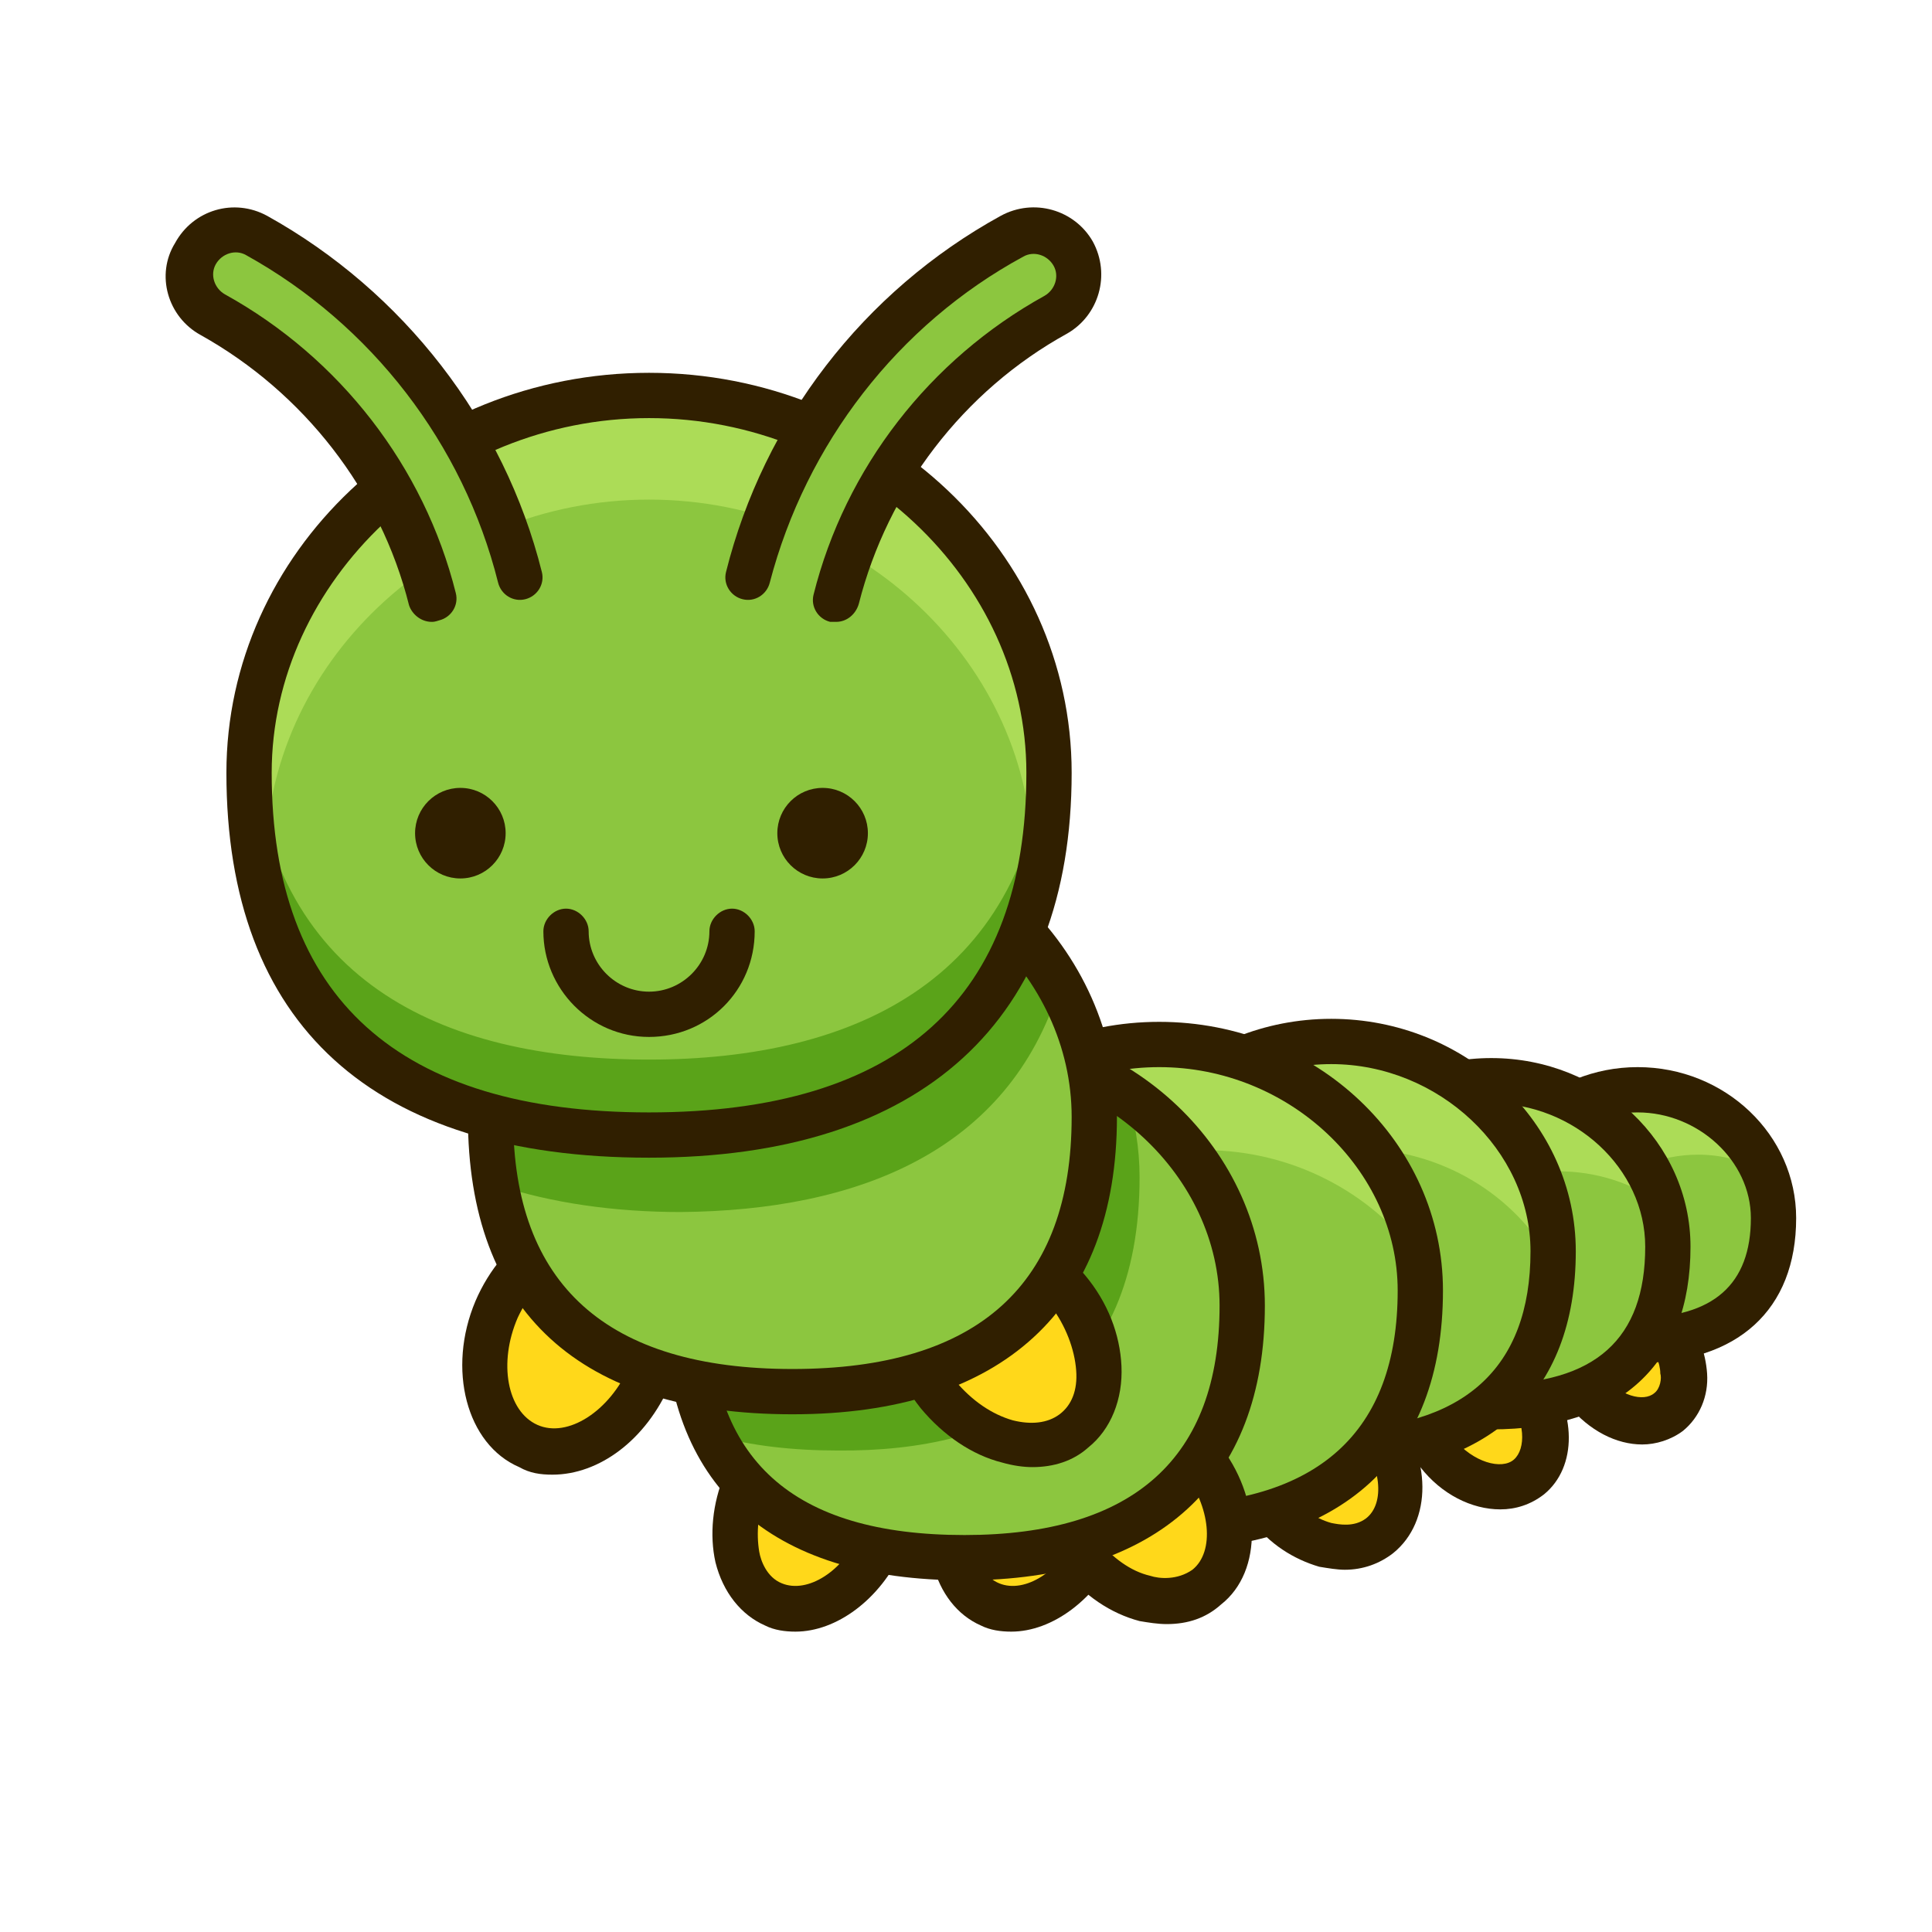 <?xml version="1.0" ?><svg style="enable-background:new 0 0 128 128;" version="1.1" viewBox="0 0 128 128" xml:space="preserve" xmlns="http://www.w3.org/2000/svg" xmlns:xlink="http://www.w3.org/1999/xlink"><style type="text/css">
	.st0{fill:#74CBDE;}
	.st1{fill:#B3F4FB;}
	.st2{fill:#301F00;}
	.st3{fill:#2FB0C1;}
	.st4{fill:#F2F2F2;}
	.st5{fill:#CCCCCC;}
	.st6{fill:#FFFFFF;}
	.st7{fill:#629EE1;}
	.st8{fill:#4180D8;}
	.st9{fill:#FF0013;}
	.st10{fill:#FF4D4D;}
	.st11{fill:#C80004;}
	.st12{fill:#FFD81A;}
	.st13{fill:#FFEA55;}
	.st14{fill:#FFB6C6;}
	.st15{fill:#FF97A9;}
	.st16{fill:#FFD0DC;}
	.st17{fill:#FF7287;}
	.st18{fill:#FDAD4C;}
	.st19{fill:#EB9129;}
	.st20{fill:#C13202;}
	.st21{fill:#CA4508;}
	.st22{fill:#FEC769;}
	.st23{fill:#FFEA9A;}
	.st24{fill:#FFDB69;}
	.st25{fill:#999999;}
	.st26{fill:#808080;}
	.st27{fill:#EBEBEB;}
	.st28{opacity:0.8;fill:#B3B3B3;}
	.st29{fill:#BCBCBC;}
	.st30{fill:#A39095;}
	.st31{fill:#B3B3B3;}
	.st32{fill:#EDFFC5;}
	.st33{fill:#F5FFD9;}
	.st34{opacity:0.8;fill:#FCFFF0;}
	.st35{fill:#8CC63F;}
	.st36{fill:#5AA319;}
	.st37{fill:#ACDC57;}
	.st38{fill:#C69452;}
	.st39{fill:#8A4900;}
	.st40{fill:#B17637;}
	.st41{fill:#E1D6BA;}
	.st42{fill:#CCBB92;}
	.st43{fill:#D8AD68;}
	.st44{fill:#253542;}
	.st45{fill:#2B4753;}
	.st46{fill:#FFA227;}
	.st47{fill:#0F171C;}
	.st48{fill:#FFBBBB;}
	.st49{fill:#A9A69C;}
	.st50{fill:#827E74;}
	.st51{fill:#C0BEB4;}
	.st52{fill:#333333;}
	.st53{fill:#FFE581;}
	.st54{fill:#6F4A38;}
	.st55{fill:#FFF5AE;}
	.st56{fill:#FFD252;}
	.st57{fill:#825C4D;}
	.st58{fill:#C97F4E;}
	.st59{fill:#B86538;}
	.st60{fill:#666666;}
	.st61{fill:#4D4D4D;}
	.st62{fill:#D6925E;}
	.st63{fill:#F9C0A7;}
	.st64{fill:#F7AD90;}
	.st65{fill:#D38F5B;}
	.st66{fill:#CD7C4F;}
	.st67{fill:#C1693E;}
	.st68{fill:#A05B38;}
	.st69{fill:#F1D4A5;}
	.st70{fill:#DD9665;}
	.st71{fill:#E7B777;}
	.st72{fill:#4A290A;}
	.st73{fill:#53770C;}
	.st74{fill:#699010;}
	.st75{fill:#884326;}
	.st76{fill:#F6D5A9;}
	.st77{fill:#F1C087;}
	.st78{fill:#FFD4C5;}
	.st79{fill:#FF9797;}
	.st80{fill:#FF8484;}
	.st81{fill:#FFAAAA;}
	.st82{fill:#7C0000;}
	.st83{fill:#A6B855;}
	.st84{fill:#C3D272;}
	.st85{fill:#7D942D;}
	.st86{fill:#68782F;}
	.st87{fill:#4F5E20;}
	.st88{fill:#81923E;}
	.st89{fill:#EE6B2B;}
	.st90{fill:#D2501E;}
	.st91{fill:#FF6868;}
	.st92{fill:#F85E28;}
	.st93{fill:#D5DAE0;}
	.st94{fill:#BCC4CD;}
	.st95{fill:#FDB62E;}
	.st96{fill:#472D07;}
	.st97{fill:#FC9C1B;}
	.st98{fill:#2D1A03;}
	.st99{fill:#FFFFD5;}
	.st100{fill:#FED041;}
	.st101{fill:#61400B;}
	.st102{fill:#FFFF95;}
	.st103{fill:#D7D3C9;}
	.st104{fill:#E8E3DA;}
	.st105{fill:#DDD6CA;}
	.st106{fill:#9E9992;}
	.st107{fill:#847E77;}
	.st108{fill:#F0EDE7;}
	.st109{fill:#88D3ED;}
	.st110{fill:#68C1E4;}
	.st111{fill:#A8E5F6;}
	.st112{fill:#E6E6E6;}
	.st113{fill:#D6D6D6;}
</style><g id="Fish"/><g id="Chicken"/><g id="Pig"/><g id="Dog"/><g id="Cat"/><g id="Bird"/><g id="Koala"/><g id="Mice"/><g id="Snake"/><g id="Lion"/><g id="Caterpillar"><g id="Abdomen"><g><ellipse class="st12" cx="98.1" cy="93.9" rx="3.7" ry="5.1" transform="matrix(0.779 -0.627 0.627 0.779 -37.201 82.233)"/><path class="st2" d="M99.4,100c-1.9,0-3.9-1-5.3-2.8c-2.3-2.9-2.3-6.6-0.1-8.4c1.1-0.9,2.7-1.2,4.3-0.8c1.5,0.4,2.8,1.3,3.9,2.6     c2.3,2.9,2.3,6.6,0.1,8.4C101.4,99.7,100.4,100,99.4,100z M96.8,90.8c-0.3,0-0.7,0.1-1,0.3c-0.8,0.7-0.8,2.6,0.5,4.2     c1.3,1.6,3.2,2.1,4,1.4c0.8-0.7,0.8-2.6-0.5-4.2h0c-0.6-0.8-1.5-1.4-2.3-1.6C97.3,90.8,97.1,90.8,96.8,90.8z"/></g><g><ellipse class="st12" cx="107.6" cy="90" rx="3.3" ry="4.6" transform="matrix(0.779 -0.627 0.627 0.779 -32.669 87.358)"/><path class="st2" d="M108.8,95.7c-1.7,0-3.5-0.9-4.9-2.6c-2.1-2.6-2.1-6.1,0-7.8c1.1-0.9,2.5-1.1,4-0.7c1.3,0.4,2.6,1.2,3.6,2.4     l0,0c1,1.2,1.5,2.6,1.6,4c0.1,1.5-0.5,2.9-1.6,3.8C110.7,95.4,109.7,95.7,108.8,95.7z M106.5,87.4c-0.3,0-0.5,0.1-0.8,0.2     c-0.7,0.5-0.6,2.1,0.5,3.5s2.7,1.8,3.4,1.2c0.4-0.3,0.5-1,0.4-1.3c0-0.7-0.4-1.6-0.9-2.3h0c-0.6-0.7-1.3-1.2-2-1.4     C106.9,87.4,106.7,87.4,106.5,87.4z"/></g><g><path class="st35" d="M117.5,80.6c0,6.1-4,8.1-9,8.1s-9-2-9-8.1c0-4.6,4-8.5,9-8.5S117.5,76.1,117.5,80.6z"/><path class="st37" d="M103.5,85c0-4.6,4-8.5,9-8.5c1.6,0,3,0.4,4.3,1.1c-1.3-3.2-4.6-5.5-8.4-5.5c-5,0-9,3.9-9,8.5     c0,4.1,1.8,6.3,4.4,7.4C103.7,87.2,103.5,86.2,103.5,85z"/><path class="st2" d="M108.5,90.3c-6.8,0-10.5-3.4-10.5-9.6c0-5.5,4.7-10,10.5-10s10.5,4.5,10.5,10     C119,86.8,115.1,90.3,108.5,90.3z M108.5,73.7c-4.1,0-7.5,3.2-7.5,7c0,2.8,0.8,6.6,7.5,6.6c5,0,7.5-2.2,7.5-6.6     C116,76.9,112.5,73.7,108.5,73.7z"/></g><g><path class="st35" d="M110.5,82.6c0,7.9-5.2,10.6-11.7,10.6c-6.5,0-11.7-2.6-11.7-10.6c0-6,5.2-11,11.7-11     C105.3,71.6,110.5,76.6,110.5,82.6z"/><path class="st37" d="M91.5,88.6c0-6,5.2-11,11.7-11c2.6,0,5,0.8,6.9,2.2c-1.3-4.6-5.9-8.2-11.3-8.2c-6.5,0-11.7,5.1-11.7,11     c0,4.7,1.8,7.6,4.7,9.1C91.6,90.7,91.5,89.7,91.5,88.6z"/><path class="st2" d="M98.8,94.7c-8.5,0-13.2-4.3-13.2-12.1c0-6.9,5.9-12.5,13.2-12.5S112,75.7,112,82.6     C112,90.4,107.3,94.7,98.8,94.7z M98.8,73.1c-5.5,0-10.2,4.4-10.2,9.5c0,6.1,3.3,9.1,10.2,9.1s10.2-3,10.2-9.1     C109,77.4,104.3,73.1,98.8,73.1z"/></g><g><path class="st35" d="M102.9,82.9c0,10-6.6,13.3-14.7,13.3s-14.7-3.2-14.7-13.3c0-7.5,6.6-13.9,14.7-13.9S102.9,75.4,102.9,82.9z     "/><path class="st37" d="M75.1,90c0-7.5,6.6-13.9,14.7-13.9c5.7,0,10.6,3.1,13,7.5c0-0.3,0-0.5,0-0.8c0-7.5-6.6-13.9-14.7-13.9     c-8.1,0-14.7,6.4-14.7,13.9c0,3,0.6,5.4,1.6,7.3C75.1,90.1,75.1,90.1,75.1,90z"/><path class="st2" d="M88.2,97.7C77.7,97.7,72,92.4,72,82.9c0-8.5,7.3-15.4,16.2-15.4s16.2,6.9,16.2,15.4     C104.4,92.4,98.6,97.7,88.2,97.7z M88.2,70.5C81,70.5,75,76.2,75,82.9c0,7.9,4.3,11.8,13.2,11.8c8.7,0,13.2-4,13.2-11.8     C101.4,76.2,95.3,70.5,88.2,70.5z"/></g><g><ellipse class="st12" cx="53.9" cy="100.2" rx="4.9" ry="6.7" transform="matrix(0.918 0.397 -0.397 0.918 44.192 -13.157)"/><path class="st2" d="M52.7,108.1c-0.7,0-1.4-0.1-2-0.4c-1.6-0.7-2.8-2.2-3.3-4.2c-0.4-1.8-0.2-3.9,0.6-5.8     c0.8-1.9,2.2-3.5,3.8-4.5c1.7-1,3.7-1.2,5.3-0.5s2.8,2.2,3.3,4.2c0.4,1.8,0.2,3.9-0.6,5.8h0C58.3,106,55.4,108.1,52.7,108.1z      M55.1,95.2c-0.7,0-1.3,0.3-1.7,0.5c-1.1,0.6-2,1.7-2.6,3.1c-0.6,1.3-0.7,2.8-0.5,4c0.1,0.6,0.5,1.7,1.5,2.1     c1.7,0.7,4.1-0.8,5.2-3.4c0.6-1.3,0.7-2.8,0.5-4c-0.1-0.6-0.5-1.7-1.5-2.1C55.6,95.3,55.3,95.2,55.1,95.2z"/></g><g><ellipse class="st12" cx="87.5" cy="96.9" rx="4.5" ry="6.2" transform="matrix(0.779 -0.627 0.627 0.779 -41.438 76.287)"/><path class="st2" d="M89.1,104c-0.5,0-1.1-0.1-1.7-0.2c-1.7-0.5-3.3-1.5-4.5-3.1c-1.2-1.5-1.9-3.3-2-5.1     c-0.1-1.9,0.6-3.6,1.9-4.6c1.3-1,3.1-1.4,4.9-0.9c1.7,0.5,3.3,1.5,4.5,3.1c2.7,3.3,2.7,7.6,0.1,9.7C91.4,103.6,90.3,104,89.1,104     z M86,92.9c-0.5,0-1,0.1-1.4,0.4c-0.8,0.6-0.8,1.6-0.8,2.2c0,1.1,0.5,2.3,1.4,3.3c0.8,1,1.9,1.8,3,2.1c0.5,0.1,1.5,0.3,2.3-0.3     c1.3-1,1-3.6-0.6-5.5h0c-0.8-1-1.9-1.8-3-2.1C86.7,92.9,86.3,92.9,86,92.9z"/></g><g><path class="st35" d="M94.1,85.5c0,11.8-7.7,15.7-17.3,15.7s-17.3-3.8-17.3-15.7c0-8.8,7.7-16.3,17.3-16.3S94.1,76.7,94.1,85.5z"/><path class="st37" d="M62.5,92.5c0-8.8,7.7-16.3,17.3-16.3c5.8,0,11,2.8,14.1,7c-1.2-7.8-8.4-14-17.1-14     c-9.6,0-17.3,7.5-17.3,16.3c0,4.7,1.2,8.1,3.3,10.5C62.6,94.9,62.5,93.8,62.5,92.5z"/><path class="st2" d="M76.8,102.7c-12.3,0-18.8-5.9-18.8-17.2c0-9.8,8.4-17.8,18.8-17.8s18.8,8,18.8,17.8     C95.6,96.6,88.9,102.7,76.8,102.7z M76.8,70.7c-8.6,0-15.8,6.8-15.8,14.8c0,9.5,5.2,14.2,15.8,14.2c10.5,0,15.8-4.8,15.8-14.2     C92.6,77.5,85.4,70.7,76.8,70.7z"/></g><g><ellipse class="st12" cx="68.2" cy="100.2" rx="4.9" ry="6.7" transform="matrix(0.918 0.397 -0.397 0.918 45.367 -18.834)"/><path class="st2" d="M67,108.1c-0.7,0-1.4-0.1-2-0.4c-3.2-1.4-4.4-5.9-2.6-10.1c0.8-1.9,2.2-3.5,3.8-4.5c1.7-1,3.7-1.2,5.3-0.5     s2.8,2.2,3.3,4.2c0.4,1.8,0.2,3.9-0.6,5.8h0C72.6,106,69.7,108.1,67,108.1z M69.4,95.2c-0.7,0-1.3,0.3-1.7,0.5     c-1.1,0.6-2,1.7-2.6,3.1c-1.1,2.6-0.6,5.4,1.1,6.1c1.7,0.7,4.1-0.8,5.2-3.4l0,0c0.6-1.3,0.7-2.8,0.5-4c-0.1-0.6-0.5-1.7-1.5-2.1     C69.9,95.3,69.6,95.2,69.4,95.2z"/></g><g><ellipse class="st12" cx="75.6" cy="99.8" rx="5.1" ry="7" transform="matrix(0.779 -0.627 0.627 0.779 -45.855 69.424)"/><path class="st2" d="M77.3,107.6c-0.6,0-1.2-0.1-1.8-0.2c-1.9-0.5-3.7-1.7-5-3.4c-1.4-1.7-2.2-3.7-2.3-5.7     c-0.1-2.1,0.7-3.9,2.1-5.1c1.4-1.1,3.4-1.5,5.4-1c1.9,0.5,3.7,1.7,5,3.4h0c2.9,3.6,3,8.5,0.2,10.7     C79.9,107.2,78.7,107.6,77.3,107.6z M73.8,95c-0.5,0-1.2,0.1-1.7,0.5c-0.9,0.7-1,2-1,2.6c0.1,1.3,0.6,2.7,1.6,3.9     c1,1.2,2.2,2.1,3.5,2.4c0.6,0.2,1.8,0.3,2.8-0.4c1.5-1.2,1.2-4.2-0.6-6.5c-1-1.2-2.2-2.1-3.5-2.4C74.6,95.1,74.3,95,73.8,95z"/></g><g><path class="st35" d="M82.3,86.5c0,12.5-8.2,16.7-18.4,16.7s-18.4-4-18.4-16.7c0-9.4,8.2-17.3,18.4-17.3S82.3,77.1,82.3,86.5z"/><path class="st36" d="M75.5,78c0-1.9-0.3-3.8-0.9-5.5c-3-2.1-6.7-3.3-10.7-3.3c-10.2,0-18.4,8-18.4,17.3c0,3.5,0.7,6.3,1.8,8.6     c2.5,0.7,5.3,1,8.2,1C66.6,96.2,75.5,91.6,75.5,78z"/><path class="st2" d="M63.9,104.7c-13,0-19.9-6.3-19.9-18.2c0-10.4,8.9-18.8,19.9-18.8s19.9,8.5,19.9,18.8     C83.8,98.2,76.7,104.7,63.9,104.7z M63.9,70.7c-9.2,0-16.9,7.3-16.9,15.8c0,10.2,5.5,15.2,16.9,15.2c11.2,0,16.9-5.1,16.9-15.2     C80.8,77.9,73,70.7,63.9,70.7z"/></g><g><ellipse class="st12" cx="38" cy="89" rx="5.5" ry="7.5" transform="matrix(0.918 0.397 -0.397 0.918 38.426 -7.771)"/><path class="st2" d="M36.6,97.7c-0.8,0-1.5-0.1-2.2-0.5c-3.5-1.5-4.8-6.5-2.9-11c0.9-2.1,2.4-3.9,4.2-4.9c1.9-1.1,4-1.3,5.8-0.6     c1.8,0.8,3.1,2.4,3.6,4.6c0.5,2,0.2,4.3-0.7,6.4C42.8,95.4,39.7,97.7,36.6,97.7z M39.3,83.2c-0.6,0-1.3,0.2-2,0.6     c-1.2,0.7-2.3,2-3,3.5c-1.3,3-0.7,6.2,1.3,7.1c2,0.9,4.8-0.9,6.1-3.9c0.7-1.5,0.9-3.2,0.5-4.6c-0.3-1.2-0.9-2.1-1.8-2.5     C40,83.3,39.7,83.2,39.3,83.2z"/></g><g><ellipse class="st12" cx="66.5" cy="88.9" rx="5.5" ry="7.5" transform="matrix(0.779 -0.627 0.627 0.779 -41.073 61.321)"/><path class="st2" d="M68.4,97.2c-0.6,0-1.3-0.1-2-0.3c-2-0.5-3.9-1.8-5.4-3.6c-3.1-3.9-3.2-9-0.2-11.4c1.5-1.2,3.6-1.6,5.7-1     c2,0.5,3.9,1.8,5.4,3.6c1.5,1.8,2.3,3.9,2.4,6c0.1,2.2-0.7,4.2-2.2,5.4C71.1,96.8,69.8,97.2,68.4,97.2z M64.6,83.7     c-0.7,0-1.4,0.2-1.9,0.6c-1.7,1.4-1.4,4.6,0.6,7.2c1.1,1.3,2.4,2.2,3.8,2.6c1.2,0.3,2.3,0.2,3.1-0.4c0.8-0.6,1.2-1.6,1.1-2.9     c-0.1-1.4-0.7-3-1.7-4.3h0c-1.1-1.3-2.4-2.2-3.8-2.6C65.4,83.7,65,83.7,64.6,83.7z"/></g><g><path class="st35" d="M72.5,74c0,13.6-9,18.1-20,18.1s-20-4.4-20-18.1c0-10.2,9-18.9,20-18.9S72.5,63.8,72.5,74z"/><path class="st36" d="M70.2,65.4c-3.3-6-10-10.2-17.7-10.2c-11.1,0-20,8.7-20,18.9c0,1.6,0.1,3,0.4,4.4c3.6,1.2,7.8,1.8,12.2,1.8     C56.8,80.2,66.8,76.3,70.2,65.4z"/><path class="st2" d="M52.5,93.7C38.4,93.7,31,86.9,31,74c0-11.2,9.6-20.4,21.5-20.4S74,62.8,74,74C74,86.7,66.4,93.7,52.5,93.7z      M52.5,56.7c-10,0-18.5,8-18.5,17.4c0,11,6.2,16.6,18.5,16.6S71,85.1,71,74C71,64.6,62.5,56.7,52.5,56.7z"/></g></g><g id="Head_17_"><g id="Head_6_"><path class="st35" d="M69.5,51.2c0,18-11.9,24-26.5,24s-26.5-5.8-26.5-24c0-13.5,11.9-25,26.5-25S69.5,37.6,69.5,51.2z"/><path class="st37" d="M17.6,57.1c0-13,11.4-24,25.4-24c14,0,25.4,11,25.4,24c0,1,0,2-0.1,3c0.8-2.6,1.2-5.5,1.2-8.9     c0-13.5-11.9-25-26.5-25s-26.5,11.5-26.5,25c0,3.4,0.4,6.4,1.2,9C17.6,59.2,17.6,58.2,17.6,57.1z"/><path class="st36" d="M43,70.2c-13.8,0-25.2-5.2-26.4-21.2c-0.1,0.7-0.1,1.4-0.1,2.2c0,18.2,11.9,24,26.5,24s26.5-6,26.5-24     c0-0.7,0-1.5-0.1-2.2C68.2,64.8,56.8,70.2,43,70.2z"/><path class="st2" d="M43,76.7c-18.3,0-28-8.8-28-25.5c0-14.6,12.6-26.5,28-26.5s28,11.9,28,26.5C71,67.6,61.1,76.7,43,76.7z      M43,27.7c-13.6,0-25,10.8-25,23.5c0,14.9,8.4,22.5,25,22.5s25-7.6,25-22.5C68,38.4,56.6,27.7,43,27.7z"/></g><g id="Eyes_1_"><circle class="st2" cx="54.5" cy="55.2" r="3"/><circle class="st2" cx="30.5" cy="55.2" r="3"/></g><path class="st2" d="M36,61.7c0-0.8,0.7-1.5,1.5-1.5s1.5,0.7,1.5,1.5c0,2.2,1.8,4,4,4s4-1.8,4-4    c0-0.8,0.7-1.5,1.5-1.5s1.5,0.7,1.5,1.5c0,3.9-3.1,7-7,7S36,65.5,36,61.7z" id="Mouth_4_"/><g id="Tentacle"><g><path class="st35" d="M55.4,39.7c2-8,7.3-14.9,14.5-18.9c1.4-0.8,2-2.6,1.2-4.1c-0.8-1.4-2.6-2-4.1-1.2      c-8.7,4.8-15,13.1-17.5,22.7"/><path class="st2" d="M55.4,41.2c-0.1,0-0.2,0-0.4,0c-0.8-0.2-1.3-1-1.1-1.8c2.1-8.4,7.7-15.6,15.3-19.8c0.7-0.4,1-1.3,0.6-2      c-0.4-0.7-1.3-1-2-0.6C59.5,21.5,53.4,29.4,51,38.6c-0.2,0.8-1,1.3-1.8,1.1c-0.8-0.2-1.3-1-1.1-1.8c2.5-10,9.1-18.6,18.2-23.6      c2.2-1.2,4.9-0.4,6.1,1.7c1.2,2.2,0.4,4.9-1.7,6.1C63.8,25.9,58.8,32.5,56.9,40C56.7,40.7,56.1,41.2,55.4,41.2z"/></g><g><path class="st35" d="M28.6,39.7c-2-8-7.3-14.9-14.5-18.9c-1.4-0.8-2-2.6-1.2-4.1c0.8-1.4,2.6-2,4.1-1.2      c8.7,4.8,15,13.1,17.5,22.7"/><path class="st2" d="M28.6,41.2c-0.7,0-1.3-0.5-1.5-1.1c-1.9-7.6-7-14.1-13.8-17.9c-2.2-1.2-3-4-1.7-6.1c1.2-2.2,3.9-3,6.1-1.8      c9,5,15.7,13.6,18.2,23.6c0.2,0.8-0.3,1.6-1.1,1.8c-0.8,0.2-1.6-0.3-1.8-1.1c-2.3-9.2-8.4-17.1-16.7-21.7      c-0.7-0.4-1.6-0.1-2,0.6c-0.4,0.7-0.1,1.6,0.6,2c7.6,4.2,13.2,11.4,15.3,19.8c0.2,0.8-0.3,1.6-1.1,1.8      C28.8,41.2,28.7,41.2,28.6,41.2z"/></g></g></g></g><g id="Dolphin"/><g id="Penguin"/><g id="Deer"/><g id="Elephant"/><g id="Panda"/><g id="Giraffe"/><g id="Cow"/><g id="Monkey"/><g id="Rabbit"/><g id="Bear"/><g id="Zebra"/><g id="Crab"/><g id="Crocodile"/><g id="Frog"/><g id="Owl"/><g id="Layer_28"/><g id="Octopus"/><g id="Turtle"/><g id="Squirrel"/><g id="Duck"/><g id="Squid"/><g id="Unicorn"/><g id="Parrot"/><g id="Layer_36"/><g id="Cockroach"/><g id="Gorilla"/><g id="Tiger"/><g id="Goat"/><g id="Whale"/></svg>